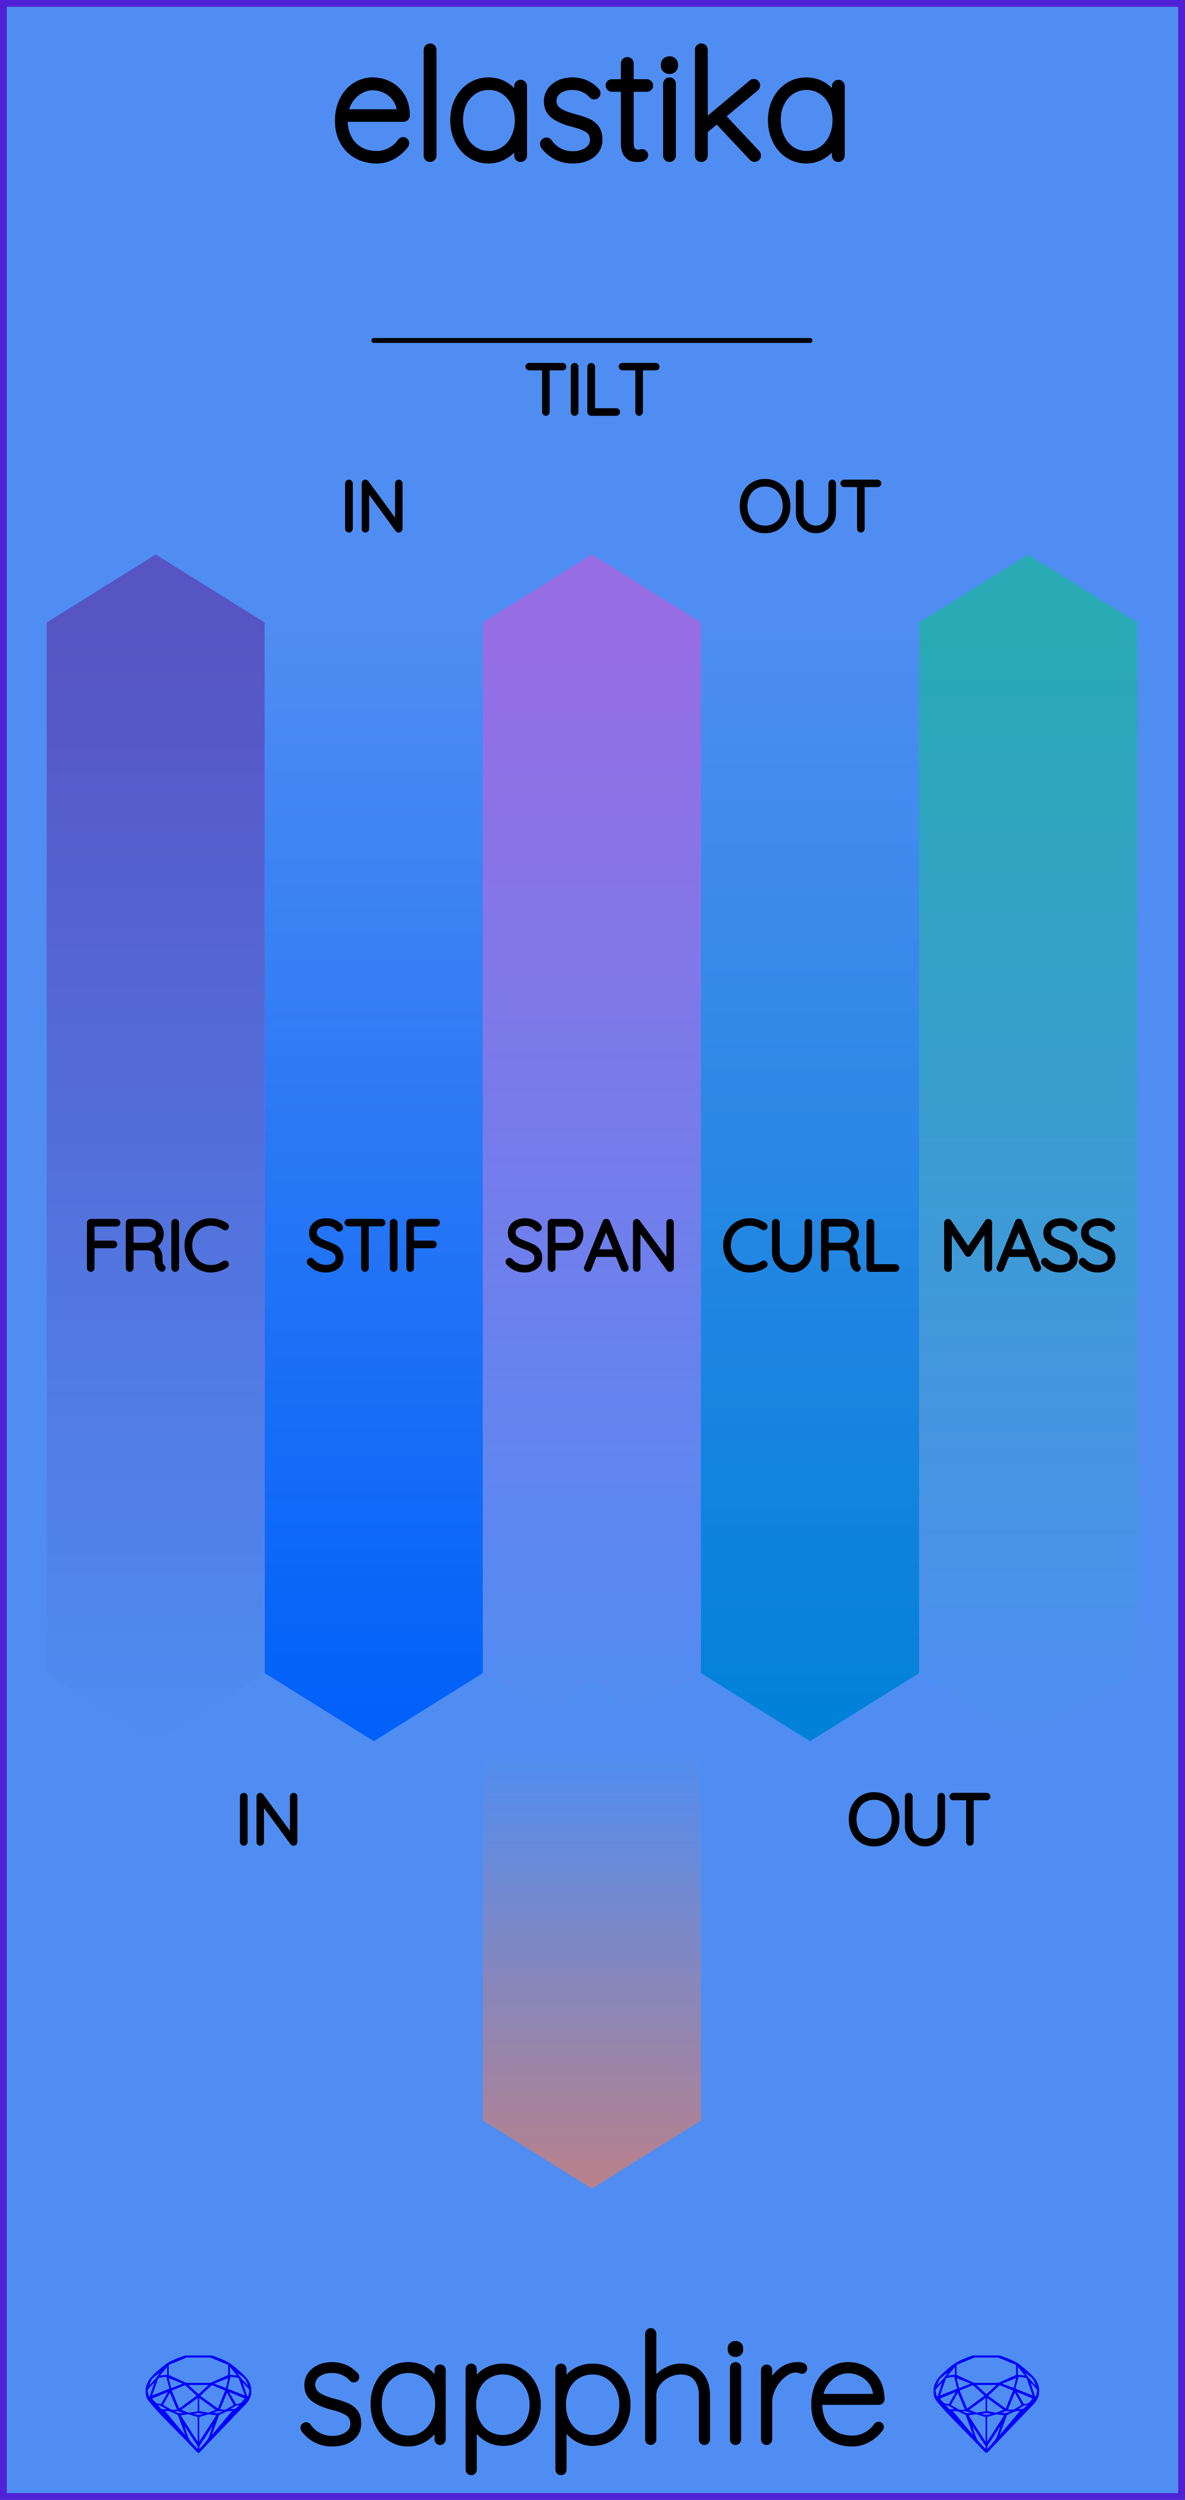 <?xml version="1.0" encoding="utf-8"?>
<svg xmlns="http://www.w3.org/2000/svg" width="60.96mm" height="128.50mm" viewBox="0 0 60.96 128.50">
    <g id="PanelLayer">
        <defs>
            <linearGradient id="gradient_fric" x1="0" y1="32" x2="0" y2="89.5" gradientUnits="userSpaceOnUse">
                <stop style="stop-color:#5754c4;stop-opacity:1;" offset="0" />
                <stop style="stop-color:#4f8df2;stop-opacity:1;" offset="1" />
            </linearGradient>
            <linearGradient id="gradient_stif" x1="0" y1="89.5" x2="0" y2="32" gradientUnits="userSpaceOnUse">
                <stop style="stop-color:#0060f9;stop-opacity:1;" offset="0" />
                <stop style="stop-color:#4f8df2;stop-opacity:1;" offset="1" />
            </linearGradient>
            <linearGradient id="gradient_span" x1="0" y1="32" x2="0" y2="89.5" gradientUnits="userSpaceOnUse">
                <stop style="stop-color:#976de4;stop-opacity:1;" offset="0" />
                <stop style="stop-color:#4f8df2;stop-opacity:1;" offset="1" />
            </linearGradient>
            <linearGradient id="gradient_curl" x1="0" y1="89.5" x2="0" y2="32" gradientUnits="userSpaceOnUse">
                <stop style="stop-color:#0081d7;stop-opacity:1;" offset="0" />
                <stop style="stop-color:#4f8df2;stop-opacity:1;" offset="1" />
            </linearGradient>
            <linearGradient id="gradient_mass" x1="0" y1="32" x2="0" y2="89.5" gradientUnits="userSpaceOnUse">
                <stop style="stop-color:#29aab4;stop-opacity:1;" offset="0" />
                <stop style="stop-color:#4f8df2;stop-opacity:1;" offset="1" />
            </linearGradient>
            <linearGradient id="gradient_power" x1="0" y1="112.5" x2="0" y2="90" gradientUnits="userSpaceOnUse">
                <stop style="stop-color:#b9818b;stop-opacity:1;" offset="0" />
                <stop style="stop-color:#4f8df2;stop-opacity:1;" offset="1" />
            </linearGradient>
        </defs>
        <rect id="border_rect" width="60.96" height="128.5" x="0" y="0" style="display:inline;fill:#4f8df2;fill-opacity:1;fill-rule:nonzero;stroke:#5021d4;stroke-width:0.7;stroke-linecap:round;stroke-linejoin:round;stroke-dasharray:none;stroke-opacity:1;image-rendering:auto" />
        <path id="model_name" d="M20.876 7.36Q20.876 7.414 20.845 7.453Q20.588 7.794 20.208 8.012Q19.828 8.229 19.393 8.229Q18.811 8.229 18.361 7.981Q17.911 7.732 17.659 7.274Q17.406 6.816 17.406 6.211Q17.406 5.59 17.651 5.121Q17.895 4.651 18.299 4.403Q18.703 4.154 19.16 4.154Q19.618 4.154 20.01 4.352Q20.402 4.55 20.651 4.946Q20.899 5.342 20.914 5.924Q20.914 5.986 20.868 6.036Q20.821 6.087 20.759 6.087H17.709V6.188Q17.709 6.669 17.903 7.069Q18.097 7.468 18.477 7.701Q18.858 7.934 19.393 7.934Q19.766 7.934 20.096 7.752Q20.425 7.569 20.612 7.29Q20.666 7.22 20.744 7.22Q20.798 7.22 20.837 7.263Q20.876 7.305 20.876 7.36ZM17.74 5.792H20.596V5.722Q20.557 5.326 20.344 5.043Q20.131 4.76 19.816 4.612Q19.502 4.465 19.16 4.465Q18.873 4.465 18.575 4.616Q18.276 4.767 18.047 5.066Q17.818 5.365 17.74 5.792ZM22.125 8.151Q22.055 8.151 22.013 8.105Q21.97 8.058 21.97 7.996V2.563Q21.97 2.501 22.017 2.455Q22.063 2.408 22.125 2.408Q22.195 2.408 22.238 2.455Q22.28 2.501 22.28 2.563V7.996Q22.28 8.058 22.234 8.105Q22.187 8.151 22.125 8.151ZM26.937 4.434V7.996Q26.937 8.058 26.89 8.105Q26.844 8.151 26.782 8.151Q26.712 8.151 26.669 8.105Q26.627 8.058 26.627 7.996V7.298Q26.433 7.693 26.029 7.961Q25.625 8.229 25.137 8.229Q24.624 8.229 24.213 7.961Q23.802 7.693 23.569 7.224Q23.336 6.754 23.336 6.172Q23.336 5.598 23.573 5.136Q23.809 4.674 24.221 4.414Q24.632 4.154 25.137 4.154Q25.641 4.154 26.044 4.418Q26.448 4.682 26.627 5.124V4.434Q26.627 4.372 26.669 4.325Q26.712 4.278 26.782 4.278Q26.852 4.278 26.894 4.325Q26.937 4.372 26.937 4.434ZM26.658 6.172Q26.658 5.699 26.464 5.303Q26.27 4.907 25.924 4.678Q25.579 4.449 25.152 4.449Q24.725 4.449 24.38 4.67Q24.034 4.892 23.84 5.284Q23.646 5.675 23.646 6.172Q23.646 6.669 23.84 7.072Q24.034 7.476 24.376 7.705Q24.717 7.934 25.152 7.934Q25.579 7.934 25.924 7.705Q26.27 7.476 26.464 7.072Q26.658 6.669 26.658 6.172ZM27.954 7.383Q27.954 7.329 28.016 7.282Q28.055 7.243 28.109 7.243Q28.187 7.243 28.233 7.305Q28.683 7.949 29.491 7.949Q29.902 7.949 30.212 7.744Q30.523 7.538 30.523 7.189Q30.523 6.832 30.251 6.653Q29.979 6.475 29.506 6.358Q28.877 6.203 28.516 5.943Q28.155 5.683 28.155 5.21Q28.155 4.752 28.52 4.453Q28.885 4.154 29.459 4.154Q29.778 4.154 30.092 4.278Q30.406 4.403 30.662 4.674Q30.717 4.721 30.717 4.783Q30.717 4.853 30.662 4.907Q30.6 4.938 30.561 4.938Q30.507 4.938 30.468 4.892Q30.065 4.449 29.428 4.449Q29.017 4.449 28.734 4.651Q28.451 4.853 28.451 5.21Q28.474 5.544 28.757 5.726Q29.04 5.908 29.591 6.048Q29.987 6.149 30.247 6.269Q30.507 6.389 30.662 6.607Q30.818 6.824 30.818 7.173Q30.818 7.662 30.441 7.946Q30.065 8.229 29.459 8.229Q28.575 8.229 28.008 7.53Q27.954 7.445 27.954 7.383ZM33.425 4.395Q33.425 4.457 33.383 4.5Q33.34 4.542 33.278 4.542H32.424V7.305Q32.424 7.647 32.544 7.759Q32.665 7.872 32.851 7.872Q32.882 7.872 32.94 7.856Q32.998 7.841 33.037 7.841Q33.092 7.841 33.13 7.883Q33.169 7.926 33.169 7.981Q33.169 8.05 33.076 8.101Q32.983 8.151 32.859 8.151Q32.665 8.151 32.533 8.124Q32.401 8.097 32.257 7.915Q32.114 7.732 32.114 7.321V4.542H31.477Q31.423 4.542 31.376 4.496Q31.33 4.449 31.33 4.395Q31.33 4.333 31.372 4.29Q31.415 4.247 31.477 4.247H32.114V3.262Q32.114 3.2 32.16 3.153Q32.207 3.107 32.269 3.107Q32.339 3.107 32.382 3.153Q32.424 3.2 32.424 3.262V4.247H33.278Q33.332 4.247 33.379 4.294Q33.425 4.341 33.425 4.395ZM34.442 8.151Q34.372 8.151 34.33 8.105Q34.287 8.058 34.287 7.996V4.31Q34.287 4.247 34.333 4.201Q34.38 4.154 34.442 4.154Q34.512 4.154 34.555 4.201Q34.597 4.247 34.597 4.31V7.996Q34.597 8.058 34.551 8.105Q34.504 8.151 34.442 8.151ZM34.17 3.378V3.316Q34.17 3.207 34.248 3.138Q34.326 3.068 34.45 3.068Q34.559 3.068 34.632 3.138Q34.706 3.207 34.706 3.316V3.378Q34.706 3.487 34.632 3.557Q34.559 3.627 34.442 3.627Q34.318 3.627 34.244 3.557Q34.17 3.487 34.17 3.378ZM38.974 7.996Q38.974 8.066 38.916 8.109Q38.858 8.151 38.819 8.151Q38.757 8.151 38.703 8.097L36.887 6.164L36.235 6.708V7.996Q36.235 8.058 36.192 8.105Q36.15 8.151 36.08 8.151Q36.01 8.151 35.967 8.105Q35.924 8.058 35.924 7.996V2.563Q35.924 2.501 35.967 2.455Q36.01 2.408 36.08 2.408Q36.15 2.408 36.192 2.455Q36.235 2.501 36.235 2.563V6.32L38.672 4.278Q38.718 4.232 38.773 4.232Q38.835 4.232 38.881 4.278Q38.928 4.325 38.928 4.395Q38.928 4.465 38.874 4.511L37.127 5.963L38.928 7.88Q38.974 7.926 38.974 7.996ZM43.282 4.434V7.996Q43.282 8.058 43.235 8.105Q43.189 8.151 43.127 8.151Q43.057 8.151 43.014 8.105Q42.971 8.058 42.971 7.996V7.298Q42.778 7.693 42.374 7.961Q41.97 8.229 41.481 8.229Q40.969 8.229 40.558 7.961Q40.147 7.693 39.914 7.224Q39.681 6.754 39.681 6.172Q39.681 5.598 39.917 5.136Q40.154 4.674 40.566 4.414Q40.977 4.154 41.481 4.154Q41.986 4.154 42.389 4.418Q42.793 4.682 42.971 5.124V4.434Q42.971 4.372 43.014 4.325Q43.057 4.278 43.127 4.278Q43.197 4.278 43.239 4.325Q43.282 4.372 43.282 4.434ZM43.003 6.172Q43.003 5.699 42.809 5.303Q42.614 4.907 42.269 4.678Q41.924 4.449 41.497 4.449Q41.07 4.449 40.725 4.67Q40.379 4.892 40.185 5.284Q39.991 5.675 39.991 6.172Q39.991 6.669 40.185 7.072Q40.379 7.476 40.721 7.705Q41.062 7.934 41.497 7.934Q41.924 7.934 42.269 7.705Q42.614 7.476 42.809 7.072Q43.003 6.669 43.003 6.172Z" style="display:inline;stroke:#000000;stroke-width:0.35;stroke-linecap:round;stroke-linejoin:bevel" />
        <g id="sapphire_insignia">
            <path id="brand_name" d="M15.586 124.775Q15.586 124.721 15.649 124.674Q15.687 124.636 15.742 124.636Q15.819 124.636 15.866 124.698Q16.316 125.342 17.123 125.342Q17.535 125.342 17.845 125.136Q18.155 124.93 18.155 124.581Q18.155 124.224 17.884 124.046Q17.612 123.867 17.139 123.751Q16.51 123.596 16.149 123.336Q15.788 123.076 15.788 122.602Q15.788 122.144 16.153 121.845Q16.518 121.547 17.092 121.547Q17.41 121.547 17.725 121.671Q18.039 121.795 18.295 122.067Q18.349 122.113 18.349 122.175Q18.349 122.245 18.295 122.299Q18.233 122.331 18.194 122.331Q18.14 122.331 18.101 122.284Q17.698 121.842 17.061 121.842Q16.65 121.842 16.366 122.043Q16.083 122.245 16.083 122.602Q16.106 122.936 16.39 123.118Q16.673 123.301 17.224 123.44Q17.62 123.541 17.88 123.662Q18.14 123.782 18.295 123.999Q18.45 124.216 18.45 124.566Q18.45 125.055 18.074 125.338Q17.698 125.621 17.092 125.621Q16.207 125.621 15.641 124.923Q15.586 124.837 15.586 124.775ZM22.797 121.826V125.388Q22.797 125.45 22.75 125.497Q22.703 125.544 22.641 125.544Q22.571 125.544 22.529 125.497Q22.486 125.45 22.486 125.388V124.69Q22.292 125.086 21.889 125.353Q21.485 125.621 20.996 125.621Q20.484 125.621 20.072 125.353Q19.661 125.086 19.428 124.616Q19.195 124.147 19.195 123.565Q19.195 122.99 19.432 122.528Q19.669 122.067 20.08 121.807Q20.491 121.547 20.996 121.547Q21.5 121.547 21.904 121.811Q22.308 122.074 22.486 122.517V121.826Q22.486 121.764 22.529 121.717Q22.571 121.671 22.641 121.671Q22.711 121.671 22.754 121.717Q22.797 121.764 22.797 121.826ZM22.517 123.565Q22.517 123.091 22.323 122.695Q22.129 122.299 21.784 122.071Q21.438 121.842 21.011 121.842Q20.585 121.842 20.239 122.063Q19.894 122.284 19.7 122.676Q19.506 123.068 19.506 123.565Q19.506 124.061 19.7 124.465Q19.894 124.868 20.235 125.097Q20.577 125.326 21.011 125.326Q21.438 125.326 21.784 125.097Q22.129 124.868 22.323 124.465Q22.517 124.061 22.517 123.565ZM27.686 123.603Q27.686 124.162 27.449 124.616Q27.213 125.07 26.801 125.33Q26.39 125.59 25.885 125.59Q25.42 125.59 25.032 125.357Q24.644 125.125 24.395 124.698V126.941Q24.395 127.003 24.353 127.049Q24.31 127.096 24.24 127.096Q24.178 127.096 24.131 127.049Q24.085 127.003 24.085 126.941V121.779Q24.085 121.717 24.128 121.671Q24.17 121.624 24.24 121.624Q24.31 121.624 24.353 121.671Q24.395 121.717 24.395 121.779V122.493Q24.628 122.051 25.016 121.838Q25.404 121.624 25.885 121.624Q26.398 121.624 26.809 121.88Q27.22 122.136 27.453 122.587Q27.686 123.037 27.686 123.603ZM27.376 123.603Q27.376 123.122 27.178 122.738Q26.98 122.354 26.638 122.136Q26.297 121.919 25.87 121.919Q25.435 121.919 25.09 122.133Q24.744 122.346 24.554 122.73Q24.364 123.114 24.364 123.603Q24.364 124.092 24.554 124.476Q24.744 124.861 25.09 125.078Q25.435 125.295 25.87 125.295Q26.297 125.295 26.638 125.078Q26.98 124.861 27.178 124.473Q27.376 124.085 27.376 123.603ZM32.304 123.603Q32.304 124.162 32.067 124.616Q31.83 125.07 31.419 125.33Q31.008 125.59 30.503 125.59Q30.038 125.59 29.65 125.357Q29.262 125.125 29.013 124.698V126.941Q29.013 127.003 28.971 127.049Q28.928 127.096 28.858 127.096Q28.796 127.096 28.749 127.049Q28.703 127.003 28.703 126.941V121.779Q28.703 121.717 28.745 121.671Q28.788 121.624 28.858 121.624Q28.928 121.624 28.971 121.671Q29.013 121.717 29.013 121.779V122.493Q29.246 122.051 29.634 121.838Q30.022 121.624 30.503 121.624Q31.015 121.624 31.427 121.88Q31.838 122.136 32.071 122.587Q32.304 123.037 32.304 123.603ZM31.993 123.603Q31.993 123.122 31.796 122.738Q31.598 122.354 31.256 122.136Q30.915 121.919 30.488 121.919Q30.053 121.919 29.708 122.133Q29.362 122.346 29.172 122.73Q28.982 123.114 28.982 123.603Q28.982 124.092 29.172 124.476Q29.362 124.861 29.708 125.078Q30.053 125.295 30.488 125.295Q30.915 125.295 31.256 125.078Q31.598 124.861 31.796 124.473Q31.993 124.085 31.993 123.603ZM36.394 123.122V125.388Q36.394 125.45 36.347 125.497Q36.301 125.544 36.239 125.544Q36.169 125.544 36.126 125.497Q36.084 125.45 36.084 125.388V123.122Q36.084 122.587 35.82 122.253Q35.556 121.919 35.013 121.919Q34.679 121.919 34.357 122.082Q34.035 122.245 33.833 122.525Q33.631 122.804 33.631 123.122V125.388Q33.631 125.45 33.584 125.497Q33.538 125.544 33.476 125.544Q33.406 125.544 33.363 125.497Q33.321 125.45 33.321 125.388V119.956Q33.321 119.894 33.367 119.847Q33.414 119.8 33.476 119.8Q33.546 119.8 33.588 119.847Q33.631 119.894 33.631 119.956V122.408Q33.848 122.067 34.233 121.845Q34.617 121.624 35.013 121.624Q35.68 121.624 36.037 122.047Q36.394 122.47 36.394 123.122ZM37.837 125.544Q37.768 125.544 37.725 125.497Q37.682 125.45 37.682 125.388V121.702Q37.682 121.64 37.729 121.593Q37.775 121.547 37.837 121.547Q37.907 121.547 37.95 121.593Q37.993 121.64 37.993 121.702V125.388Q37.993 125.45 37.946 125.497Q37.9 125.544 37.837 125.544ZM37.566 120.771V120.708Q37.566 120.6 37.644 120.53Q37.721 120.46 37.845 120.46Q37.954 120.46 38.028 120.53Q38.101 120.6 38.101 120.708V120.771Q38.101 120.879 38.028 120.949Q37.954 121.019 37.837 121.019Q37.713 121.019 37.64 120.949Q37.566 120.879 37.566 120.771ZM41.392 121.725Q41.392 121.795 41.353 121.842Q41.315 121.888 41.252 121.888Q41.229 121.888 41.14 121.853Q41.051 121.818 40.95 121.818Q40.632 121.818 40.313 122.071Q39.995 122.323 39.793 122.707Q39.592 123.091 39.592 123.448V125.388Q39.592 125.45 39.545 125.497Q39.498 125.544 39.436 125.544Q39.367 125.544 39.324 125.497Q39.281 125.45 39.281 125.388V121.826Q39.281 121.764 39.328 121.717Q39.374 121.671 39.436 121.671Q39.506 121.671 39.549 121.717Q39.592 121.764 39.592 121.826V122.649Q39.77 122.175 40.147 121.865Q40.523 121.554 41.035 121.547Q41.392 121.547 41.392 121.725ZM45.335 124.752Q45.335 124.806 45.304 124.845Q45.048 125.187 44.667 125.404Q44.287 125.621 43.852 125.621Q43.27 125.621 42.82 125.373Q42.37 125.125 42.118 124.667Q41.866 124.209 41.866 123.603Q41.866 122.982 42.11 122.513Q42.355 122.043 42.758 121.795Q43.162 121.547 43.62 121.547Q44.078 121.547 44.469 121.745Q44.861 121.942 45.11 122.338Q45.358 122.734 45.374 123.316Q45.374 123.378 45.327 123.429Q45.28 123.479 45.218 123.479H42.168V123.58Q42.168 124.061 42.362 124.461Q42.556 124.861 42.937 125.093Q43.317 125.326 43.852 125.326Q44.225 125.326 44.555 125.144Q44.885 124.962 45.071 124.682Q45.125 124.612 45.203 124.612Q45.257 124.612 45.296 124.655Q45.335 124.698 45.335 124.752ZM42.199 123.184H45.055V123.114Q45.017 122.719 44.803 122.435Q44.59 122.152 44.275 122.005Q43.961 121.857 43.62 121.857Q43.332 121.857 43.034 122.008Q42.735 122.16 42.506 122.459Q42.277 122.757 42.199 123.184Z" style="fill:#000000;stroke:#000000;stroke-width:0.265;stroke-linecap:square" />
            <g id="gemstones" style="stroke-width:0;fill:#0000ff;stroke:#2e2114;stroke-linecap:square;stroke-opacity:1">
                <path d="m 12.930,122.900 q 0,0.342 -0.243,0.631 -0.044,0.052 -0.204,0.215 -0.187,0.19 -0.785,0.813 l -1.444,1.513 q -0.019,0.003 -0.044,0.003 -0.028,0 -0.041,-0.003 -0.083,-0.083 -0.648,-0.675 -0.469,-0.474 -0.934,-0.948 -0.557,-0.568 -0.898,-0.981 -0.132,-0.16 -0.168,-0.298 -0.028,-0.102 -0.028,-0.342 0,-0.11 0.072,-0.289 0.066,-0.165 0.141,-0.265 0.119,-0.157 0.422,-0.424 0.284,-0.251 0.474,-0.375 0.273,-0.179 0.819,-0.367 0.096,-0.033 0.11,-0.033 h 1.361 q 0.011,0 0.105,0.033 0.568,0.201 0.824,0.367 0.165,0.105 0.474,0.378 0.322,0.284 0.422,0.422 0.215,0.295 0.215,0.626 z m -0.168,-0.273 q -0.033,-0.107 -0.135,-0.309 -0.072,-0.094 -0.209,-0.198 -0.119,-0.085 -0.234,-0.171 0.245,0.364 0.579,0.678 z m -0.573,-0.524 -0.358,-0.446 v 0.411 z m 0.637,0.758 q 0,-0.052 -0.342,-0.394 l 0.229,0.703 h 0.05 q 0.063,-0.218 0.063,-0.309 z m -0.232,0.273 -0.317,-0.904 -0.411,-0.063 -0.16,0.615 z m 0.003,0.154 -0.772,-0.32 h -0.03 l 0.345,0.606 q 0.08,-0.003 0.234,-0.047 0.025,-0.014 0.223,-0.24 z m -0.857,-1.05 -0.719,0.284 0.604,0.226 z m 0,-0.163 v -0.515 l -0.918,-0.38 h -1.224 l -0.918,0.38 v 0.515 l 0.898,0.408 h 1.254 z m 0.573,1.538 q -0.069,0.011 -0.198,0.052 -0.085,0.055 -0.259,0.163 0.019,0 0.063,0.003 0.041,0 0.063,0 0.119,0 0.19,-0.069 0.072,-0.072 0.141,-0.149 z m -0.289,0.003 -0.347,-0.631 -0.364,0.879 q 0.025,-0.017 0.066,-0.017 0.03,0 0.085,0.011 0.058,0.008 0.088,0.008 0.05,0 0.229,-0.107 0.229,-0.138 0.243,-0.143 z m -0.441,-0.741 -0.684,-0.276 -0.593,0.548 0.904,0.656 z m -0.854,-0.284 h -1.036 l 0.524,0.474 z m 0.75,1.367 q -0.229,-0.03 -0.229,-0.03 -0.036,0 -0.273,0.094 l 0.19,0.019 q 0.011,0 0.311,-0.083 z m -0.389,-0.088 -0.843,-0.612 v 0.675 l 0.471,0.083 z m 0.854,0.05 q -0.099,0.006 -0.295,0.039 -0.011,0.003 -0.378,0.176 -0.13,0.347 -0.38,1.042 z m -2.544,-1.397 -0.719,-0.284 0.124,0.518 z m -0.802,-0.455 v -0.411 l -0.367,0.446 z m 1.516,1.072 -0.593,-0.54 -0.684,0.276 0.38,0.929 z m 0.369,0.943 q -0.033,-0.003 -0.135,-0.025 -0.085,-0.017 -0.138,-0.017 -0.052,0 -0.138,0.017 -0.102,0.022 -0.135,0.025 0.265,0.047 0.273,0.047 0.008,0 0.273,-0.047 z m -0.309,-0.138 v -0.686 l -0.843,0.612 0.372,0.146 z m 0.951,0.207 -0.397,-0.055 -0.48,0.141 v 1.276 z m -2.888,-2.202 q -0.119,0.085 -0.234,0.174 -0.146,0.107 -0.209,0.196 -0.044,0.105 -0.135,0.314 0.369,-0.364 0.579,-0.684 z m 0.477,0.832 -0.16,-0.615 -0.411,0.063 -0.317,0.904 z m 0.394,1.083 -0.364,-0.879 -0.356,0.631 q 0.435,0.251 0.452,0.251 0.091,0 0.267,-0.003 z m 1.822,0.83 q -0.132,0.212 -0.405,0.634 -0.077,0.107 -0.22,0.328 -0.058,0.105 -0.055,0.226 0.16,-0.152 0.433,-0.496 0.077,-0.13 0.141,-0.339 0.055,-0.176 0.107,-0.353 z m -1.494,-0.661 -0.27,-0.088 -0.008,-0.011 q -0.025,0 -0.107,0.011 -0.066,0.006 -0.107,0.006 0.273,0.091 0.311,0.091 0.025,0 0.182,-0.008 z m -0.81,-1.064 h -0.03 l -0.772,0.32 q 0.066,0.097 0.223,0.24 0.077,0.014 0.234,0.047 z m -0.689,-0.502 q -0.342,0.347 -0.342,0.394 0,0.08 0.063,0.309 h 0.05 z m 2.235,3.045 v -1.276 l -0.48,-0.141 -0.397,0.055 z m -1.607,-1.676 q -0.256,-0.182 -0.458,-0.223 0.066,0.077 0.204,0.223 z m 1.61,2.045 v -0.138 l -0.684,-1.05 q 0.052,0.176 0.107,0.353 0.063,0.209 0.141,0.339 0.069,0.119 0.204,0.259 0.116,0.119 0.232,0.237 z m -0.645,-0.706 q -0.116,-0.328 -0.38,-1.042 -0.135,-0.066 -0.273,-0.13 -0.16,-0.072 -0.289,-0.072 -0.052,0 -0.11,-0.014 z" />
                <path d="m 53.460,122.900 q 0,0.342 -0.243,0.631 -0.044,0.052 -0.204,0.215 -0.187,0.19 -0.785,0.813 l -1.444,1.513 q -0.019,0.003 -0.044,0.003 -0.028,0 -0.041,-0.003 -0.083,-0.083 -0.648,-0.675 -0.469,-0.474 -0.934,-0.948 -0.557,-0.568 -0.898,-0.981 -0.132,-0.16 -0.168,-0.298 -0.028,-0.102 -0.028,-0.342 0,-0.11 0.072,-0.289 0.066,-0.165 0.141,-0.265 0.119,-0.157 0.422,-0.424 0.284,-0.251 0.474,-0.375 0.273,-0.179 0.819,-0.367 0.096,-0.033 0.11,-0.033 h 1.361 q 0.011,0 0.105,0.033 0.568,0.201 0.824,0.367 0.165,0.105 0.474,0.378 0.322,0.284 0.422,0.422 0.215,0.295 0.215,0.626 z m -0.168,-0.273 q -0.033,-0.107 -0.135,-0.309 -0.072,-0.094 -0.209,-0.198 -0.119,-0.085 -0.234,-0.171 0.245,0.364 0.579,0.678 z m -0.573,-0.524 -0.358,-0.446 v 0.411 z m 0.637,0.758 q 0,-0.052 -0.342,-0.394 l 0.229,0.703 h 0.05 q 0.063,-0.218 0.063,-0.309 z m -0.232,0.273 -0.317,-0.904 -0.411,-0.063 -0.16,0.615 z m 0.003,0.154 -0.772,-0.32 h -0.03 l 0.345,0.606 q 0.08,-0.003 0.234,-0.047 0.025,-0.014 0.223,-0.24 z m -0.857,-1.05 -0.719,0.284 0.604,0.226 z m 0,-0.163 v -0.515 l -0.918,-0.38 h -1.224 l -0.918,0.38 v 0.515 l 0.898,0.408 h 1.254 z m 0.573,1.538 q -0.069,0.011 -0.198,0.052 -0.085,0.055 -0.259,0.163 0.019,0 0.063,0.003 0.041,0 0.063,0 0.119,0 0.19,-0.069 0.072,-0.072 0.141,-0.149 z m -0.289,0.003 -0.347,-0.631 -0.364,0.879 q 0.025,-0.017 0.066,-0.017 0.03,0 0.085,0.011 0.058,0.008 0.088,0.008 0.05,0 0.229,-0.107 0.229,-0.138 0.243,-0.143 z m -0.441,-0.741 -0.684,-0.276 -0.593,0.548 0.904,0.656 z m -0.854,-0.284 h -1.036 l 0.524,0.474 z m 0.75,1.367 q -0.229,-0.03 -0.229,-0.03 -0.036,0 -0.273,0.094 l 0.19,0.019 q 0.011,0 0.311,-0.083 z m -0.389,-0.088 -0.843,-0.612 v 0.675 l 0.471,0.083 z m 0.854,0.05 q -0.099,0.006 -0.295,0.039 -0.011,0.003 -0.378,0.176 -0.13,0.347 -0.38,1.042 z m -2.544,-1.397 -0.719,-0.284 0.124,0.518 z m -0.802,-0.455 v -0.411 l -0.367,0.446 z m 1.516,1.072 -0.593,-0.54 -0.684,0.276 0.38,0.929 z m 0.369,0.943 q -0.033,-0.003 -0.135,-0.025 -0.085,-0.017 -0.138,-0.017 -0.052,0 -0.138,0.017 -0.102,0.022 -0.135,0.025 0.265,0.047 0.273,0.047 0.008,0 0.273,-0.047 z m -0.309,-0.138 v -0.686 l -0.843,0.612 0.372,0.146 z m 0.951,0.207 -0.397,-0.055 -0.48,0.141 v 1.276 z m -2.888,-2.202 q -0.119,0.085 -0.234,0.174 -0.146,0.107 -0.209,0.196 -0.044,0.105 -0.135,0.314 0.369,-0.364 0.579,-0.684 z m 0.477,0.832 -0.16,-0.615 -0.411,0.063 -0.317,0.904 z m 0.394,1.083 -0.364,-0.879 -0.356,0.631 q 0.435,0.251 0.452,0.251 0.091,0 0.267,-0.003 z m 1.822,0.83 q -0.132,0.212 -0.405,0.634 -0.077,0.107 -0.22,0.328 -0.058,0.105 -0.055,0.226 0.16,-0.152 0.433,-0.496 0.077,-0.13 0.141,-0.339 0.055,-0.176 0.107,-0.353 z m -1.494,-0.661 -0.27,-0.088 -0.008,-0.011 q -0.025,0 -0.107,0.011 -0.066,0.006 -0.107,0.006 0.273,0.091 0.311,0.091 0.025,0 0.182,-0.008 z m -0.81,-1.064 h -0.03 l -0.772,0.32 q 0.066,0.097 0.223,0.24 0.077,0.014 0.234,0.047 z m -0.689,-0.502 q -0.342,0.347 -0.342,0.394 0,0.08 0.063,0.309 h 0.05 z m 2.235,3.045 v -1.276 l -0.48,-0.141 -0.397,0.055 z m -1.607,-1.676 q -0.256,-0.182 -0.458,-0.223 0.066,0.077 0.204,0.223 z m 1.61,2.045 v -0.138 l -0.684,-1.05 q 0.052,0.176 0.107,0.353 0.063,0.209 0.141,0.339 0.069,0.119 0.204,0.259 0.116,0.119 0.232,0.237 z m -0.645,-0.706 q -0.116,-0.328 -0.38,-1.042 -0.135,-0.066 -0.273,-0.13 -0.16,-0.072 -0.289,-0.072 -0.052,0 -0.11,-0.014 z" />
            </g>
        </g>
        <g id="artwork_fric">
            <path id="boundary_fric" d="M 2.40,32.00 8.01,28.50 13.62,32.00 13.62,86.00 8.01,89.50 2.40,86.00 z" style="fill:url(#gradient_fric);fill-opacity:1;stroke:#000000;stroke-width:0.0;stroke-linecap:square" />
            <path d="M6.068 62.85Q6.068 62.882 6.047 62.901Q6.026 62.92 5.997 62.92H4.738V63.894H5.839Q5.867 63.894 5.888 63.915Q5.909 63.937 5.909 63.965Q5.909 63.996 5.888 64.016Q5.867 64.035 5.839 64.035H4.738V65.178Q4.738 65.207 4.719 65.228Q4.699 65.249 4.667 65.249Q4.636 65.249 4.616 65.228Q4.597 65.207 4.597 65.178V62.85Q4.597 62.822 4.618 62.801Q4.639 62.779 4.667 62.779H5.997Q6.026 62.779 6.047 62.801Q6.068 62.822 6.068 62.85ZM8.393 65.175Q8.393 65.207 8.373 65.226Q8.354 65.245 8.326 65.245Q8.305 65.245 8.294 65.238Q8.199 65.185 8.142 65.06Q8.086 64.935 8.086 64.649Q8.086 64.36 7.931 64.252Q7.775 64.145 7.571 64.145H6.745V65.178Q6.745 65.207 6.724 65.228Q6.703 65.249 6.671 65.249Q6.639 65.249 6.618 65.228Q6.597 65.207 6.597 65.178V62.85Q6.597 62.822 6.618 62.801Q6.639 62.779 6.668 62.779H7.599Q7.804 62.779 7.962 62.862Q8.121 62.945 8.209 63.09Q8.298 63.234 8.298 63.418Q8.298 63.654 8.172 63.824Q8.047 63.993 7.846 64.053Q8.015 64.106 8.125 64.263Q8.234 64.42 8.234 64.649Q8.234 64.885 8.264 64.979Q8.294 65.072 8.354 65.111Q8.393 65.136 8.393 65.175ZM7.617 64.004Q7.839 63.982 7.994 63.827Q8.149 63.672 8.149 63.421Q8.149 63.203 7.994 63.062Q7.839 62.92 7.581 62.92H6.745V64.004ZM9.014 65.249Q8.978 65.249 8.959 65.228Q8.94 65.207 8.94 65.175V62.853Q8.94 62.822 8.961 62.801Q8.982 62.779 9.014 62.779Q9.045 62.779 9.067 62.801Q9.088 62.822 9.088 62.853V65.175Q9.084 65.207 9.063 65.228Q9.042 65.249 9.014 65.249ZM11.652 63.04Q11.652 63.069 11.638 63.086Q11.617 63.114 11.585 63.114Q11.571 63.114 11.543 63.1Q11.215 62.878 10.848 62.878Q10.552 62.878 10.303 63.025Q10.054 63.171 9.91 63.43Q9.765 63.69 9.765 64.014Q9.765 64.339 9.91 64.598Q10.054 64.857 10.303 65.004Q10.552 65.15 10.848 65.15Q11.219 65.15 11.54 64.931Q11.557 64.917 11.582 64.917Q11.617 64.917 11.638 64.945Q11.652 64.963 11.652 64.988Q11.652 65.023 11.624 65.044Q11.487 65.143 11.27 65.214Q11.053 65.284 10.848 65.284Q10.513 65.284 10.231 65.118Q9.949 64.953 9.783 64.662Q9.617 64.37 9.617 64.014Q9.617 63.658 9.783 63.367Q9.949 63.076 10.231 62.91Q10.513 62.744 10.848 62.744Q11.06 62.744 11.259 62.808Q11.458 62.871 11.621 62.984Q11.652 63.009 11.652 63.04Z" style="stroke:#000000;stroke-width:0.25;stroke-linecap:round;stroke-linejoin:bevel" />
        </g>
        <g id="artwork_stif">
            <path id="boundary_stif" d="M 13.62,32.00 19.23,28.50 24.84,32.00 24.84,86.00 19.23,89.50 13.62,86.00 z" style="fill:url(#gradient_stif);fill-opacity:1;stroke:#000000;stroke-width:0.0;stroke-linecap:square" />
            <path d="M15.926 64.914Q15.905 64.892 15.905 64.861Q15.905 64.833 15.93 64.806Q15.954 64.78 15.983 64.78Q16.014 64.78 16.043 64.811Q16.18 64.974 16.369 65.058Q16.558 65.143 16.766 65.143Q17.038 65.143 17.214 65.013Q17.39 64.882 17.39 64.667Q17.387 64.497 17.299 64.388Q17.21 64.279 17.082 64.213Q16.953 64.148 16.731 64.067Q16.487 63.975 16.351 63.905Q16.215 63.834 16.119 63.704Q16.021 63.573 16.021 63.361Q16.021 63.189 16.117 63.047Q16.212 62.906 16.388 62.825Q16.565 62.744 16.798 62.744Q17.006 62.744 17.193 62.82Q17.38 62.896 17.489 63.033Q17.524 63.083 17.524 63.108Q17.524 63.136 17.498 63.159Q17.471 63.182 17.44 63.182Q17.411 63.182 17.394 63.16Q17.295 63.033 17.14 62.959Q16.985 62.885 16.798 62.885Q16.529 62.885 16.351 63.012Q16.173 63.139 16.173 63.358Q16.173 63.51 16.26 63.615Q16.346 63.721 16.477 63.787Q16.607 63.852 16.801 63.922Q17.048 64.011 17.193 64.085Q17.337 64.159 17.44 64.3Q17.542 64.441 17.542 64.674Q17.542 64.836 17.447 64.977Q17.352 65.118 17.173 65.201Q16.995 65.284 16.766 65.284Q16.505 65.284 16.311 65.194Q16.117 65.104 15.926 64.914ZM19.701 62.846Q19.701 62.878 19.682 62.896Q19.662 62.913 19.63 62.913H18.844V65.178Q18.844 65.207 18.823 65.228Q18.801 65.249 18.773 65.249Q18.741 65.249 18.722 65.228Q18.703 65.207 18.703 65.178V62.913H17.916Q17.888 62.913 17.866 62.894Q17.845 62.875 17.845 62.846Q17.845 62.818 17.866 62.799Q17.888 62.779 17.916 62.779H19.63Q19.659 62.779 19.68 62.799Q19.701 62.818 19.701 62.846ZM20.251 65.249Q20.216 65.249 20.197 65.228Q20.177 65.207 20.177 65.175V62.853Q20.177 62.822 20.198 62.801Q20.22 62.779 20.251 62.779Q20.283 62.779 20.304 62.801Q20.325 62.822 20.325 62.853V65.175Q20.322 65.207 20.301 65.228Q20.279 65.249 20.251 65.249ZM22.502 62.85Q22.502 62.882 22.481 62.901Q22.46 62.92 22.431 62.92H21.172V63.894H22.273Q22.301 63.894 22.322 63.915Q22.343 63.937 22.343 63.965Q22.343 63.996 22.322 64.016Q22.301 64.035 22.273 64.035H21.172V65.178Q21.172 65.207 21.153 65.228Q21.133 65.249 21.102 65.249Q21.07 65.249 21.05 65.228Q21.031 65.207 21.031 65.178V62.85Q21.031 62.822 21.052 62.801Q21.073 62.779 21.102 62.779H22.431Q22.46 62.779 22.481 62.801Q22.502 62.822 22.502 62.85Z" style="stroke:#000000;stroke-width:0.25;stroke-linecap:round;stroke-linejoin:bevel" />
        </g>
        <g id="artwork_span">
            <path id="boundary_span" d="M 24.84,32.00 30.45,28.50 36.06,32.00 36.06,86.00 30.45,89.50 24.84,86.00 z" style="fill:url(#gradient_span);fill-opacity:1;stroke:#000000;stroke-width:0.0;stroke-linecap:square" />
            <path d="M26.153 64.914Q26.132 64.892 26.132 64.861Q26.132 64.833 26.157 64.806Q26.181 64.78 26.21 64.78Q26.241 64.78 26.27 64.811Q26.407 64.974 26.596 65.058Q26.785 65.143 26.993 65.143Q27.264 65.143 27.441 65.013Q27.617 64.882 27.617 64.667Q27.614 64.497 27.526 64.388Q27.437 64.279 27.308 64.213Q27.18 64.148 26.957 64.067Q26.714 63.975 26.578 63.905Q26.442 63.834 26.345 63.704Q26.248 63.573 26.248 63.361Q26.248 63.189 26.344 63.047Q26.439 62.906 26.615 62.825Q26.792 62.744 27.024 62.744Q27.233 62.744 27.42 62.82Q27.607 62.896 27.716 63.033Q27.751 63.083 27.751 63.108Q27.751 63.136 27.725 63.159Q27.698 63.182 27.667 63.182Q27.638 63.182 27.621 63.16Q27.522 63.033 27.367 62.959Q27.212 62.885 27.024 62.885Q26.756 62.885 26.578 63.012Q26.4 63.139 26.4 63.358Q26.4 63.51 26.486 63.615Q26.573 63.721 26.703 63.787Q26.834 63.852 27.028 63.922Q27.275 64.011 27.42 64.085Q27.564 64.159 27.667 64.3Q27.769 64.441 27.769 64.674Q27.769 64.836 27.674 64.977Q27.578 65.118 27.4 65.201Q27.222 65.284 26.993 65.284Q26.732 65.284 26.538 65.194Q26.344 65.104 26.153 64.914ZM29.886 63.453Q29.886 63.651 29.803 63.811Q29.72 63.972 29.568 64.062Q29.416 64.152 29.219 64.152H28.45V65.178Q28.45 65.207 28.427 65.228Q28.404 65.249 28.376 65.249Q28.344 65.249 28.323 65.228Q28.302 65.207 28.302 65.178V62.85Q28.302 62.822 28.323 62.801Q28.344 62.779 28.372 62.779H29.219Q29.519 62.779 29.702 62.966Q29.886 63.153 29.886 63.453ZM29.737 63.453Q29.737 63.21 29.598 63.065Q29.459 62.92 29.219 62.92H28.45V64.011H29.219Q29.455 64.011 29.596 63.854Q29.737 63.697 29.737 63.453ZM32.21 65.182Q32.21 65.214 32.189 65.231Q32.168 65.249 32.136 65.249Q32.112 65.249 32.092 65.237Q32.073 65.224 32.066 65.203L31.769 64.476L31.773 64.483H30.591L30.305 65.203Q30.288 65.249 30.242 65.249Q30.21 65.249 30.191 65.231Q30.171 65.214 30.168 65.189Q30.164 65.175 30.171 65.154L31.12 62.818Q31.131 62.79 31.147 62.781Q31.163 62.772 31.187 62.772Q31.24 62.772 31.258 62.818L32.207 65.154Q32.21 65.164 32.21 65.182ZM30.648 64.342H31.716L31.177 63.012ZM34.539 62.846V65.171Q34.539 65.21 34.517 65.229Q34.496 65.249 34.465 65.249Q34.429 65.249 34.408 65.221L32.821 63.051V65.189Q32.821 65.214 32.801 65.231Q32.782 65.249 32.754 65.249Q32.722 65.249 32.704 65.231Q32.687 65.214 32.687 65.189V62.85Q32.687 62.815 32.706 62.797Q32.725 62.779 32.75 62.779Q32.782 62.779 32.803 62.804L34.405 64.988V62.846Q34.405 62.818 34.424 62.799Q34.443 62.779 34.472 62.779Q34.503 62.779 34.521 62.799Q34.539 62.818 34.539 62.846Z" style="stroke:#000000;stroke-width:0.25;stroke-linecap:round;stroke-linejoin:bevel" />
        </g>
        <g id="artwork_curl">
            <path id="boundary_curl" d="M 36.06,32.00 41.67,28.50 47.28,32.00 47.28,86.00 41.67,89.50 36.06,86.00 z" style="fill:url(#gradient_curl);fill-opacity:1;stroke:#000000;stroke-width:0.0;stroke-linecap:square" />
            <path d="M39.361 63.04Q39.361 63.069 39.347 63.086Q39.326 63.114 39.294 63.114Q39.28 63.114 39.252 63.1Q38.924 62.878 38.557 62.878Q38.26 62.878 38.012 63.025Q37.763 63.171 37.618 63.43Q37.474 63.69 37.474 64.014Q37.474 64.339 37.618 64.598Q37.763 64.857 38.012 65.004Q38.26 65.15 38.557 65.15Q38.927 65.15 39.248 64.931Q39.266 64.917 39.291 64.917Q39.326 64.917 39.347 64.945Q39.361 64.963 39.361 64.988Q39.361 65.023 39.333 65.044Q39.195 65.143 38.978 65.214Q38.761 65.284 38.557 65.284Q38.222 65.284 37.939 65.118Q37.657 64.953 37.491 64.662Q37.325 64.37 37.325 64.014Q37.325 63.658 37.491 63.367Q37.657 63.076 37.939 62.91Q38.222 62.744 38.557 62.744Q38.768 62.744 38.968 62.808Q39.167 62.871 39.329 62.984Q39.361 63.009 39.361 63.04ZM41.654 62.85V64.374Q41.654 64.621 41.531 64.829Q41.407 65.037 41.199 65.161Q40.991 65.284 40.748 65.284Q40.501 65.284 40.292 65.161Q40.084 65.037 39.961 64.829Q39.837 64.621 39.837 64.374V62.85Q39.837 62.818 39.858 62.799Q39.88 62.779 39.911 62.779Q39.943 62.779 39.964 62.801Q39.986 62.822 39.986 62.85V64.374Q39.986 64.582 40.088 64.758Q40.19 64.935 40.365 65.039Q40.539 65.143 40.748 65.143Q40.956 65.143 41.13 65.039Q41.305 64.935 41.409 64.758Q41.513 64.582 41.513 64.374V62.85Q41.513 62.822 41.532 62.801Q41.552 62.779 41.584 62.779Q41.615 62.779 41.635 62.801Q41.654 62.822 41.654 62.85ZM44.155 65.175Q44.155 65.207 44.136 65.226Q44.117 65.245 44.088 65.245Q44.067 65.245 44.056 65.238Q43.961 65.185 43.905 65.06Q43.848 64.935 43.848 64.649Q43.848 64.36 43.693 64.252Q43.538 64.145 43.333 64.145H42.508V65.178Q42.508 65.207 42.487 65.228Q42.465 65.249 42.434 65.249Q42.402 65.249 42.381 65.228Q42.36 65.207 42.36 65.178V62.85Q42.36 62.822 42.381 62.801Q42.402 62.779 42.43 62.779H43.362Q43.566 62.779 43.725 62.862Q43.884 62.945 43.972 63.09Q44.06 63.234 44.06 63.418Q44.06 63.654 43.935 63.824Q43.81 63.993 43.608 64.053Q43.778 64.106 43.887 64.263Q43.997 64.42 43.997 64.649Q43.997 64.885 44.027 64.979Q44.056 65.072 44.117 65.111Q44.155 65.136 44.155 65.175ZM43.379 64.004Q43.602 63.982 43.757 63.827Q43.912 63.672 43.912 63.421Q43.912 63.203 43.757 63.062Q43.602 62.92 43.344 62.92H42.508V64.004ZM46.138 65.178Q46.138 65.21 46.117 65.229Q46.096 65.249 46.067 65.249H44.773Q44.741 65.249 44.721 65.228Q44.702 65.207 44.702 65.178V62.85Q44.702 62.822 44.723 62.801Q44.745 62.779 44.776 62.779Q44.808 62.779 44.829 62.801Q44.85 62.822 44.85 62.85V65.108H46.067Q46.096 65.108 46.117 65.129Q46.138 65.15 46.138 65.178Z" style="stroke:#000000;stroke-width:0.25;stroke-linecap:round;stroke-linejoin:bevel" />
        </g>
        <g id="artwork_mass">
            <path id="boundary_mass" d="M 47.28,32.00 52.89,28.50 58.50,32.00 58.50,86.00 52.89,89.50 47.28,86.00 z" style="fill:url(#gradient_mass);fill-opacity:1;stroke:#000000;stroke-width:0.0;stroke-linecap:square" />
            <path d="M50.914 62.85V65.178Q50.914 65.207 50.892 65.228Q50.869 65.249 50.84 65.249Q50.809 65.249 50.787 65.228Q50.766 65.207 50.766 65.178V63.069L49.856 64.445Q49.839 64.473 49.807 64.473Q49.768 64.473 49.75 64.445L48.837 63.065V65.178Q48.837 65.207 48.815 65.228Q48.794 65.249 48.766 65.249Q48.734 65.249 48.715 65.228Q48.696 65.207 48.696 65.178V62.85Q48.696 62.825 48.715 62.802Q48.734 62.779 48.763 62.779Q48.808 62.779 48.83 62.811L49.807 64.265L50.784 62.811Q50.812 62.772 50.851 62.779Q50.879 62.783 50.897 62.802Q50.914 62.822 50.914 62.85ZM53.433 65.182Q53.433 65.214 53.412 65.231Q53.391 65.249 53.359 65.249Q53.334 65.249 53.315 65.237Q53.296 65.224 53.289 65.203L52.992 64.476L52.996 64.483H51.814L51.528 65.203Q51.511 65.249 51.465 65.249Q51.433 65.249 51.414 65.231Q51.394 65.214 51.391 65.189Q51.387 65.175 51.394 65.154L52.343 62.818Q52.354 62.79 52.37 62.781Q52.386 62.772 52.41 62.772Q52.463 62.772 52.481 62.818L53.43 65.154Q53.433 65.164 53.433 65.182ZM51.87 64.342H52.939L52.4 63.012ZM53.701 64.914Q53.68 64.892 53.68 64.861Q53.68 64.833 53.705 64.806Q53.73 64.78 53.758 64.78Q53.79 64.78 53.818 64.811Q53.955 64.974 54.144 65.058Q54.333 65.143 54.541 65.143Q54.813 65.143 54.989 65.013Q55.165 64.882 55.165 64.667Q55.162 64.497 55.074 64.388Q54.986 64.279 54.857 64.213Q54.728 64.148 54.506 64.067Q54.262 63.975 54.127 63.905Q53.991 63.834 53.894 63.704Q53.797 63.573 53.797 63.361Q53.797 63.189 53.892 63.047Q53.987 62.906 54.163 62.825Q54.34 62.744 54.573 62.744Q54.781 62.744 54.968 62.82Q55.155 62.896 55.264 63.033Q55.3 63.083 55.3 63.108Q55.3 63.136 55.273 63.159Q55.247 63.182 55.215 63.182Q55.187 63.182 55.169 63.16Q55.07 63.033 54.915 62.959Q54.76 62.885 54.573 62.885Q54.305 62.885 54.127 63.012Q53.948 63.139 53.948 63.358Q53.948 63.51 54.035 63.615Q54.121 63.721 54.252 63.787Q54.382 63.852 54.576 63.922Q54.823 64.011 54.968 64.085Q55.112 64.159 55.215 64.3Q55.317 64.441 55.317 64.674Q55.317 64.836 55.222 64.977Q55.127 65.118 54.949 65.201Q54.77 65.284 54.541 65.284Q54.28 65.284 54.086 65.194Q53.892 65.104 53.701 64.914ZM55.642 64.914Q55.62 64.892 55.62 64.861Q55.62 64.833 55.645 64.806Q55.67 64.78 55.698 64.78Q55.73 64.78 55.758 64.811Q55.896 64.974 56.084 65.058Q56.273 65.143 56.481 65.143Q56.753 65.143 56.929 65.013Q57.106 64.882 57.106 64.667Q57.102 64.497 57.014 64.388Q56.926 64.279 56.797 64.213Q56.668 64.148 56.446 64.067Q56.203 63.975 56.067 63.905Q55.931 63.834 55.834 63.704Q55.737 63.573 55.737 63.361Q55.737 63.189 55.832 63.047Q55.927 62.906 56.104 62.825Q56.28 62.744 56.513 62.744Q56.721 62.744 56.908 62.82Q57.095 62.896 57.205 63.033Q57.24 63.083 57.24 63.108Q57.24 63.136 57.213 63.159Q57.187 63.182 57.155 63.182Q57.127 63.182 57.109 63.16Q57.01 63.033 56.855 62.959Q56.7 62.885 56.513 62.885Q56.245 62.885 56.067 63.012Q55.889 63.139 55.889 63.358Q55.889 63.51 55.975 63.615Q56.062 63.721 56.192 63.787Q56.322 63.852 56.517 63.922Q56.764 64.011 56.908 64.085Q57.053 64.159 57.155 64.3Q57.257 64.441 57.257 64.674Q57.257 64.836 57.162 64.977Q57.067 65.118 56.889 65.201Q56.711 65.284 56.481 65.284Q56.22 65.284 56.026 65.194Q55.832 65.104 55.642 64.914Z" style="stroke:#000000;stroke-width:0.25;stroke-linecap:round;stroke-linejoin:bevel" />
        </g>
        <g id="artwork_power">
            <path id="boundary_power" d="M 24.84,90.00 30.45,86.50 36.06,90.00 36.06,109.00 30.45,112.50 24.84,109.00 z" style="fill:url(#gradient_power);fill-opacity:1;stroke:#000000;stroke-width:0.0;stroke-linecap:square" />
        </g>
        <path d="M29.009 18.846Q29.009 18.878 28.989 18.896Q28.97 18.913 28.938 18.913H28.152V21.178Q28.152 21.206 28.131 21.228Q28.109 21.249 28.081 21.249Q28.049 21.249 28.03 21.228Q28.011 21.206 28.011 21.178V18.913H27.224Q27.196 18.913 27.174 18.894Q27.153 18.875 27.153 18.846Q27.153 18.818 27.174 18.799Q27.196 18.779 27.224 18.779H28.938Q28.967 18.779 28.988 18.799Q29.009 18.818 29.009 18.846ZM29.559 21.249Q29.524 21.249 29.505 21.228Q29.485 21.206 29.485 21.175V18.854Q29.485 18.822 29.506 18.801Q29.527 18.779 29.559 18.779Q29.591 18.779 29.612 18.801Q29.633 18.822 29.633 18.854V21.175Q29.63 21.206 29.609 21.228Q29.587 21.249 29.559 21.249ZM31.775 21.178Q31.775 21.21 31.753 21.229Q31.732 21.249 31.704 21.249H30.409Q30.378 21.249 30.358 21.228Q30.339 21.206 30.339 21.178V18.85Q30.339 18.822 30.36 18.801Q30.381 18.779 30.413 18.779Q30.445 18.779 30.466 18.801Q30.487 18.822 30.487 18.85V21.108H31.704Q31.732 21.108 31.753 21.129Q31.775 21.15 31.775 21.178ZM33.807 18.846Q33.807 18.878 33.787 18.896Q33.768 18.913 33.736 18.913H32.949V21.178Q32.949 21.206 32.928 21.228Q32.907 21.249 32.879 21.249Q32.847 21.249 32.828 21.228Q32.808 21.206 32.808 21.178V18.913H32.022Q31.993 18.913 31.972 18.894Q31.951 18.875 31.951 18.846Q31.951 18.818 31.972 18.799Q31.993 18.779 32.022 18.779H33.736Q33.764 18.779 33.785 18.799Q33.807 18.818 33.807 18.846Z" style="stroke:#000000;stroke-width:0.25;stroke-linecap:round;stroke-linejoin:bevel" />
        <path id="tilt_hor_line" d="M 19.23,17.50 L 41.67,17.50 " style="stroke:#000000;stroke-width:0.25;stroke-linecap:round;stroke-linejoin:bevel;stroke-dasharray:none" fill="none" />
        <path d="M17.951 27.249Q17.916 27.249 17.896 27.228Q17.877 27.206 17.877 27.175V24.854Q17.877 24.822 17.898 24.801Q17.919 24.779 17.951 24.779Q17.983 24.779 18.004 24.801Q18.025 24.822 18.025 24.854V27.175Q18.022 27.206 18.001 27.228Q17.979 27.249 17.951 27.249ZM20.583 24.846V27.171Q20.583 27.21 20.562 27.229Q20.541 27.249 20.509 27.249Q20.474 27.249 20.452 27.221L18.865 25.051V27.189Q18.865 27.214 18.846 27.231Q18.826 27.249 18.798 27.249Q18.766 27.249 18.748 27.231Q18.731 27.214 18.731 27.189V24.85Q18.731 24.815 18.75 24.797Q18.77 24.779 18.794 24.779Q18.826 24.779 18.847 24.804L20.449 26.988V24.846Q20.449 24.818 20.468 24.799Q20.488 24.779 20.516 24.779Q20.548 24.779 20.565 24.799Q20.583 24.818 20.583 24.846Z" style="stroke:#000000;stroke-width:0.25;stroke-linecap:round;stroke-linejoin:bevel" />
        <path d="M39.358 27.284Q39.015 27.284 38.747 27.124Q38.479 26.963 38.329 26.674Q38.179 26.384 38.179 26.014Q38.179 25.644 38.329 25.354Q38.479 25.065 38.747 24.905Q39.015 24.744 39.358 24.744Q39.7 24.744 39.968 24.905Q40.236 25.065 40.386 25.354Q40.536 25.644 40.536 26.014Q40.536 26.384 40.386 26.674Q40.236 26.963 39.968 27.124Q39.7 27.284 39.358 27.284ZM39.358 24.885Q39.058 24.885 38.823 25.026Q38.589 25.167 38.458 25.425Q38.327 25.683 38.327 26.014Q38.327 26.346 38.458 26.603Q38.589 26.861 38.823 27.002Q39.058 27.143 39.358 27.143Q39.657 27.143 39.892 27.002Q40.127 26.861 40.257 26.603Q40.388 26.346 40.388 26.014Q40.388 25.683 40.257 25.425Q40.127 25.167 39.892 25.026Q39.657 24.885 39.358 24.885ZM42.882 24.85V26.374Q42.882 26.621 42.758 26.829Q42.635 27.037 42.427 27.161Q42.219 27.284 41.975 27.284Q41.728 27.284 41.52 27.161Q41.312 27.037 41.188 26.829Q41.065 26.621 41.065 26.374V24.85Q41.065 24.818 41.086 24.799Q41.107 24.779 41.139 24.779Q41.171 24.779 41.192 24.801Q41.213 24.822 41.213 24.85V26.374Q41.213 26.582 41.316 26.759Q41.418 26.935 41.592 27.039Q41.767 27.143 41.975 27.143Q42.183 27.143 42.358 27.039Q42.532 26.935 42.637 26.759Q42.741 26.582 42.741 26.374V24.85Q42.741 24.822 42.76 24.801Q42.779 24.779 42.811 24.779Q42.843 24.779 42.862 24.801Q42.882 24.822 42.882 24.85ZM45.214 24.846Q45.214 24.878 45.194 24.896Q45.175 24.913 45.143 24.913H44.356V27.178Q44.356 27.206 44.335 27.228Q44.314 27.249 44.286 27.249Q44.254 27.249 44.235 27.228Q44.215 27.206 44.215 27.178V24.913H43.429Q43.4 24.913 43.379 24.894Q43.358 24.875 43.358 24.846Q43.358 24.818 43.379 24.799Q43.4 24.779 43.429 24.779H45.143Q45.171 24.779 45.193 24.799Q45.214 24.818 45.214 24.846Z" style="stroke:#000000;stroke-width:0.25;stroke-linecap:round;stroke-linejoin:bevel" />
        <path d="M12.541 94.749Q12.506 94.749 12.486 94.728Q12.467 94.707 12.467 94.675V92.353Q12.467 92.322 12.488 92.301Q12.509 92.279 12.541 92.279Q12.573 92.279 12.594 92.301Q12.615 92.322 12.615 92.353V94.675Q12.612 94.707 12.591 94.728Q12.569 94.749 12.541 94.749ZM15.173 92.346V94.671Q15.173 94.71 15.152 94.729Q15.131 94.749 15.099 94.749Q15.063 94.749 15.042 94.721L13.455 92.551V94.689Q13.455 94.714 13.435 94.731Q13.416 94.749 13.388 94.749Q13.356 94.749 13.338 94.731Q13.321 94.714 13.321 94.689V92.35Q13.321 92.315 13.34 92.297Q13.36 92.279 13.384 92.279Q13.416 92.279 13.437 92.304L15.039 94.488V92.346Q15.039 92.318 15.058 92.299Q15.078 92.279 15.106 92.279Q15.138 92.279 15.155 92.299Q15.173 92.318 15.173 92.346Z" style="stroke:#000000;stroke-width:0.25;stroke-linecap:round;stroke-linejoin:bevel" />
        <path d="M44.968 94.784Q44.625 94.784 44.357 94.624Q44.089 94.463 43.939 94.174Q43.789 93.885 43.789 93.514Q43.789 93.144 43.939 92.854Q44.089 92.565 44.357 92.405Q44.625 92.244 44.968 92.244Q45.31 92.244 45.578 92.405Q45.846 92.565 45.996 92.854Q46.146 93.144 46.146 93.514Q46.146 93.885 45.996 94.174Q45.846 94.463 45.578 94.624Q45.31 94.784 44.968 94.784ZM44.968 92.385Q44.668 92.385 44.433 92.526Q44.199 92.667 44.068 92.925Q43.937 93.183 43.937 93.514Q43.937 93.846 44.068 94.103Q44.199 94.361 44.433 94.502Q44.668 94.643 44.968 94.643Q45.267 94.643 45.502 94.502Q45.737 94.361 45.867 94.103Q45.998 93.846 45.998 93.514Q45.998 93.183 45.867 92.925Q45.737 92.667 45.502 92.526Q45.267 92.385 44.968 92.385ZM48.492 92.35V93.874Q48.492 94.121 48.368 94.329Q48.245 94.537 48.037 94.661Q47.829 94.784 47.585 94.784Q47.338 94.784 47.13 94.661Q46.922 94.537 46.798 94.329Q46.675 94.121 46.675 93.874V92.35Q46.675 92.318 46.696 92.299Q46.717 92.279 46.749 92.279Q46.781 92.279 46.802 92.301Q46.823 92.322 46.823 92.35V93.874Q46.823 94.082 46.925 94.258Q47.028 94.435 47.202 94.539Q47.377 94.643 47.585 94.643Q47.793 94.643 47.968 94.539Q48.142 94.435 48.247 94.258Q48.351 94.082 48.351 93.874V92.35Q48.351 92.322 48.37 92.301Q48.389 92.279 48.421 92.279Q48.453 92.279 48.472 92.301Q48.492 92.322 48.492 92.35ZM50.824 92.346Q50.824 92.378 50.804 92.396Q50.785 92.413 50.753 92.413H49.966V94.678Q49.966 94.707 49.945 94.728Q49.924 94.749 49.896 94.749Q49.864 94.749 49.845 94.728Q49.825 94.707 49.825 94.678V92.413H49.039Q49.01 92.413 48.989 92.394Q48.968 92.375 48.968 92.346Q48.968 92.318 48.989 92.299Q49.01 92.279 49.039 92.279H50.753Q50.781 92.279 50.803 92.299Q50.824 92.318 50.824 92.346Z" style="stroke:#000000;stroke-width:0.25;stroke-linecap:round;stroke-linejoin:bevel" />
    </g>
</svg>
